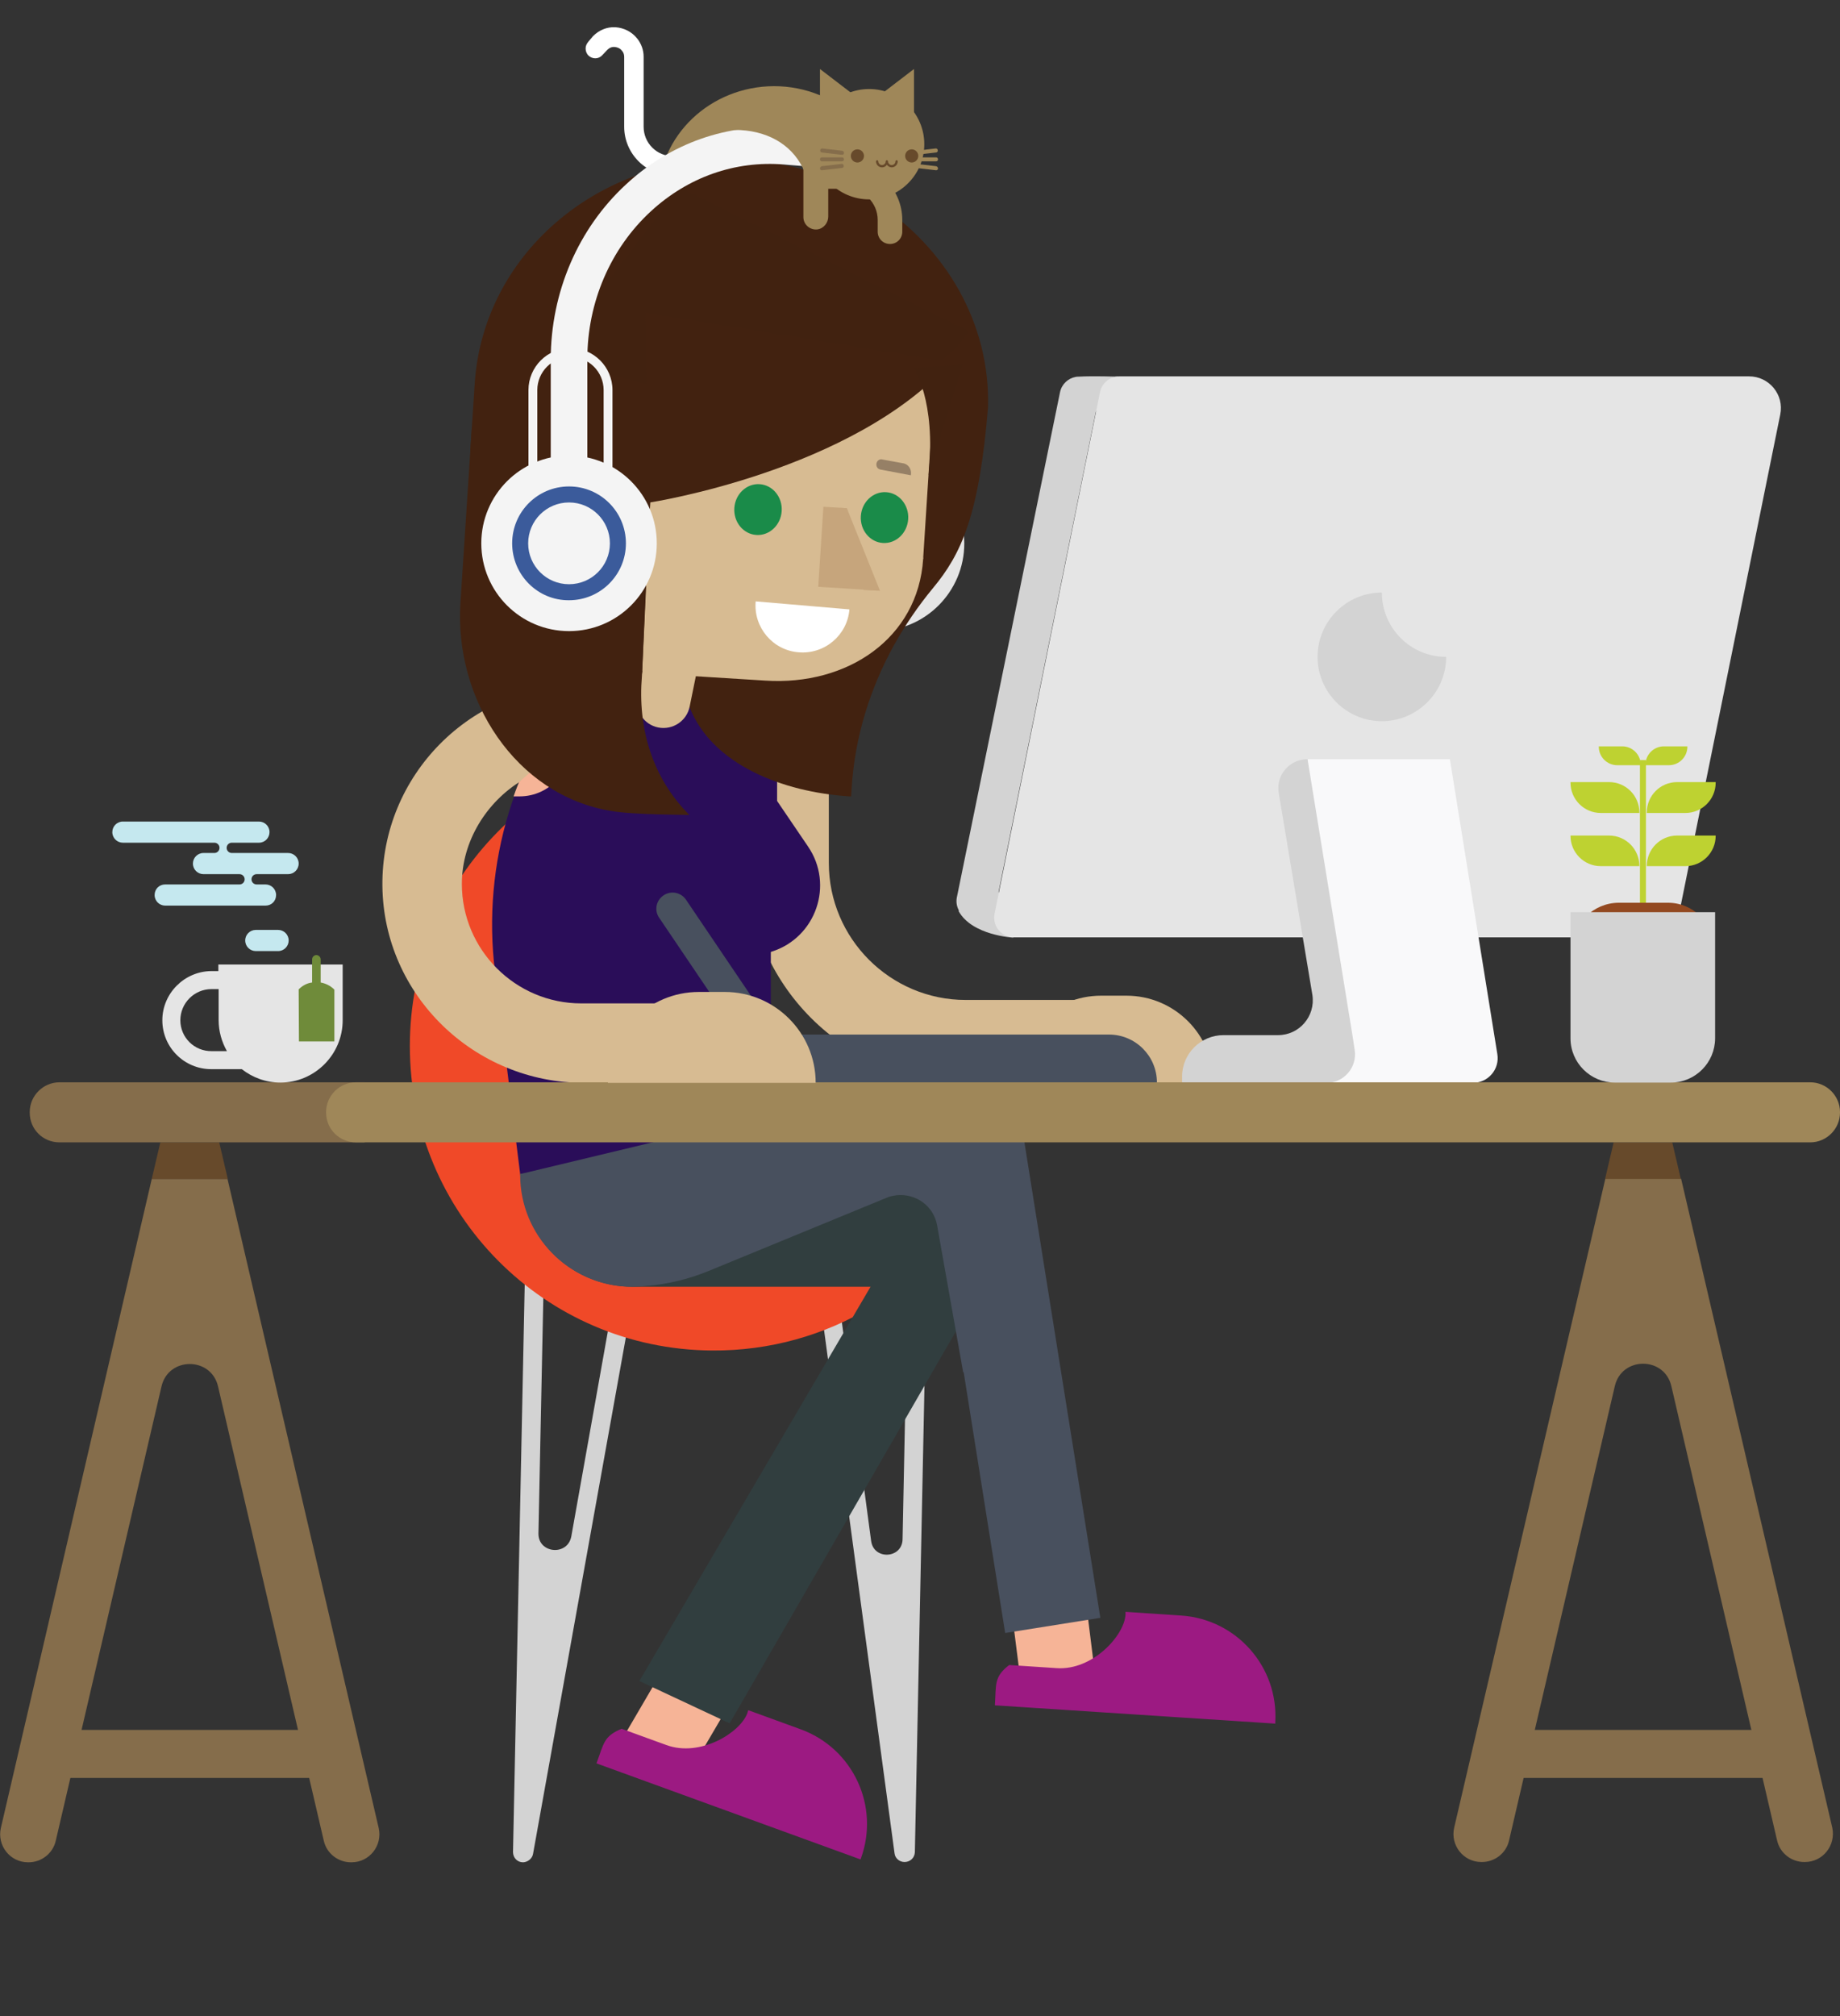 <?xml version="1.0" encoding="utf-8"?>
<!-- Generator: Adobe Illustrator 16.0.0, SVG Export Plug-In . SVG Version: 6.00 Build 0)  -->
<!DOCTYPE svg PUBLIC "-//W3C//DTD SVG 1.1//EN" "http://www.w3.org/Graphics/SVG/1.1/DTD/svg11.dtd">
<svg version="1.1" id="Layer_1" xmlns="http://www.w3.org/2000/svg" xmlns:xlink="http://www.w3.org/1999/xlink" x="0px" y="0px"
	 width="595.279px" height="651.969px" viewBox="0 31.461 595.279 651.969" enable-background="new 0 31.461 595.279 651.969"
	 xml:space="preserve">
<rect x="0" y="31.461" width="595.279" height="651.969" fill="#333333" stroke="none"/>
<path fill="#FFFFFF" d="M256.772,66.905l-1.757,16.273c-11.559-1.109-18.863,11.65-18.863,11.65l-8.969-0.092l0.832-27.924h28.757
	V66.905z"/>
<path fill="#FFFFFF" d="M189.458,47.118c0,0.832,0.277,1.664,0.924,2.312c1.295,1.202,3.236,1.202,4.438-0.093l1.664-1.756
	c0.647-0.647,1.479-1.017,2.404-0.925s1.757,0.462,2.312,1.202l0.093,0.092c0.462,0.555,0.647,1.202,0.647,1.942v22.561
	c0,8.691,7.119,15.811,15.811,15.811h0.093c1.757,0,3.144-1.387,3.144-3.144s-1.387-3.144-3.144-3.144h-0.093
	c-5.27,0-9.523-4.253-9.523-9.523V49.799c0-2.126-0.739-4.161-2.034-5.825l-0.093-0.092c-1.664-2.126-4.253-3.421-6.935-3.606
	c-2.773-0.185-5.362,0.924-7.305,2.866l-1.479,1.757C189.827,45.546,189.458,46.286,189.458,47.118z"/>
<path fill="#9F8759" d="M213.036,94.922h22.931c0-6.935,6.473-12.575,14.424-12.575c7.952,0,14.425,5.64,14.425,12.575h22.931
	c0-19.603-16.735-35.599-37.355-35.599C229.772,59.416,213.036,75.319,213.036,94.922z"/>
<g>
	<circle fill="#E5E5E5" cx="283.585" cy="207.172" r="28.386"/>
	<path fill="#DEE2E2" d="M265.186,207.172c0-10.171,8.229-18.4,18.399-18.4c10.172,0,18.4,8.229,18.4,18.4s-8.229,18.4-18.4,18.4
		C273.414,225.665,265.186,217.343,265.186,207.172z M270.364,207.172c0,7.305,5.918,13.222,13.222,13.222
		c7.305,0,13.223-5.917,13.223-13.222s-5.918-13.222-13.223-13.222C276.281,193.95,270.364,199.868,270.364,207.172z"/>
</g>
<polygon fill="#F6B497" points="330.834,580.263 354.042,571.201 350.899,545.959 326.859,548.918 "/>
<polygon fill="#F6B497" points="200.646,594.965 224.594,601.992 237.447,580.078 216.55,567.78 "/>
<path fill="#D7BB92" d="M268.144,255.253v55.293c0,24.41,19.88,44.29,44.29,44.29h41.794v26.629h-41.701
	c-39.112,0-70.919-31.807-70.919-70.919c0-12.113-2.867-60.102-2.867-60.102L268.144,255.253z"/>
<path fill="#D7BB92" d="M356.262,353.45h8.137c15.626,0,28.201,12.667,28.201,28.201h-64.539
	C328.061,366.024,340.635,353.45,356.262,353.45z"/>
<g>
	<path fill="#D3D3D3" d="M292.647,633.614L292.647,633.614c1.85,0,3.236-1.387,3.329-3.144l4.253-206.102l-6.103-0.093L292,529.223
		c-0.093,6.288-9.339,6.843-10.171,0.555l-12.113-90.521l-6.01,0.832l25.704,190.753
		C289.596,632.412,290.983,633.614,292.647,633.614z"/>
	<path fill="#D3D3D3" d="M172.445,631.025l34.304-190.845l-6.01-1.109l-15.904,89.228c-1.201,6.472-10.817,5.547-10.633-1.018
		l2.127-102.912l-6.103-0.092l-4.254,206.101c0,1.85,1.387,3.329,3.236,3.329h0.093
		C170.781,633.614,172.167,632.505,172.445,631.025z"/>
	<g>
		<path fill="#F04928" d="M224.871,271.435v53.629c0,50.67,41.054,91.816,91.816,91.816h0.924
			c-16.828,30.79-49.652,51.595-87.285,51.317c-54.184-0.37-97.733-44.29-97.733-98.474
			C132.593,317.389,173.369,274.578,224.871,271.435z"/>
	</g>
</g>
<path fill="#48505E" d="M322.975,374.069l0.277,0.277c3.236,3.884,5.271,8.599,6.103,13.592l26.63,166.712l-30.791,4.9
	l-24.872-156.264L322.975,374.069z"/>
<g>
	<path fill="#856D4B" d="M49.098,412.719h24.503l48.913,209.893c1.295,5.64-2.959,11.096-8.784,11.096h-0.185
		c-4.161,0-7.859-2.866-8.784-6.936L70.55,479.848c-2.22-9.709-16.089-9.709-18.309,0L18.031,626.771
		c-0.925,4.069-4.623,6.936-8.784,6.936H9.062c-5.825,0-10.079-5.456-8.784-11.096L49.098,412.719z"/>
	<polygon fill="#674A2B" points="51.872,400.884 70.919,400.884 73.694,412.719 49.098,412.719 	"/>
</g>
<path fill="#856D4B" d="M19.233,400.884h98.751v-19.418H19.233c-5.271,0-9.616,4.347-9.616,9.616v0.186
	C9.616,396.63,13.869,400.884,19.233,400.884z"/>
<g>
	<path fill="#856D4B" d="M583.907,633.614h-0.186c-4.161,0-7.859-2.866-8.784-6.935l-34.211-146.925
		c-2.22-9.709-16.089-9.709-18.308,0L488.207,626.68c-0.925,4.068-4.623,6.935-8.784,6.935h-0.185
		c-5.825,0-10.079-5.455-8.784-11.096l48.913-209.893h24.503l48.913,209.893C593.986,628.252,589.733,633.614,583.907,633.614z"/>
	<polygon fill="#674A2B" points="541.004,400.884 543.778,412.719 519.275,412.719 522.049,400.884 	"/>
</g>
<g>
	<path fill="#D3D3D3" d="M310.122,325.711L310.122,325.711c-0.647-1.295-0.832-2.682-0.555-4.068l33.38-163.383
		c0.555-2.589,2.589-4.438,4.992-4.9l0,0l0,0c0.37-0.093,0.647-0.093,1.018-0.093c4.438-0.277,12.76,0,12.76,0l-7.212,11.465
		l-31.438,155.154l0,0l4.808,14.794c0,0-13.407-0.647-17.753-8.599C310.308,325.896,310.215,325.803,310.122,325.711
		L310.122,325.711z"/>
	<path fill="#E5E5E5" d="M328.061,334.587h204.807c5.085,0,9.523-3.605,10.541-8.599l32.547-160.517
		c1.294-6.38-3.606-12.297-10.079-12.297H362.087c-2.959,0-5.548,2.126-6.195,4.993l-34.119,168.746
		C320.941,330.889,323.992,334.587,328.061,334.587z"/>
	<path fill="#F9F9FA" d="M439.942,381.651h36.522c4.993,0,8.784-4.438,7.952-9.339l-15.349-95.33h-46.047l5.271,104.669H439.942z"/>
	<path fill="#D3D3D3" d="M395.836,366.21h17.66c6.843,0,12.113-6.103,11.096-12.945l-10.91-65.464
		c-0.925-5.641,3.514-10.818,9.246-10.818h0.093l14.517,89.228l0.739,4.808c0.833,5.548-3.421,10.634-9.153,10.634h-0.093h-46.602
		v-2.034C382.429,372.22,388.439,366.21,395.836,366.21z"/>
</g>
<g>
	<g>
		<g>
			<path fill="#D3D3D3" d="M447.061,223.076c-11.465,0-20.804,9.339-20.804,20.804s9.339,20.804,20.804,20.804
				c11.466,0,20.805-9.339,20.805-20.804C456.307,243.88,447.061,234.542,447.061,223.076z"/>
		</g>
	</g>
</g>
<g opacity="0.5">
	<path fill="#FFFFFF" d="M245.583,307.496h-3.421h-6.75c-0.925,0-1.664,0.739-1.664,1.664s0.739,1.665,1.664,1.665h2.866
		c1.85,0,3.421,1.479,3.421,3.421c0,1.85-1.479,3.421-3.421,3.421h-32.455c-1.849,0-3.421-1.479-3.421-3.421
		c0-1.849,1.479-3.421,3.421-3.421h4.346h19.695c0.925,0,1.664-0.74,1.664-1.665s-0.739-1.664-1.664-1.664h-11.559
		c-1.849,0-3.421-1.479-3.421-3.421s1.479-3.421,3.421-3.421h3.514c0.925,0,1.665-0.74,1.665-1.665s-0.74-1.665-1.665-1.665h-19.694
		h-9.986c-1.849,0-3.421-1.479-3.421-3.421c0-1.85,1.479-3.421,3.421-3.421h44.013c1.85,0,3.422,1.479,3.422,3.421
		c0,1.849-1.479,3.421-3.422,3.421l0,0h-2.034h-6.75l0,0c-0.924,0-1.664,0.74-1.664,1.665s0.74,1.665,1.664,1.665h6.75l0,0h11.466
		c1.85,0,3.421,1.479,3.421,3.421S247.525,307.496,245.583,307.496z"/>
	<path fill="#FFFFFF" d="M235.135,325.434h7.212c1.85,0,3.421,1.479,3.421,3.421c0,1.85-1.479,3.421-3.421,3.421h-7.212
		c-1.85,0-3.421-1.479-3.421-3.421C231.806,327.005,233.285,325.434,235.135,325.434z"/>
</g>
<path fill="#2A0D59" d="M190.105,248.504h39.667c11.928,0,21.637,9.708,21.637,21.636v20.342l9.986,14.702
	c8.506,12.391,2.589,29.496-11.743,34.026l-0.277,0.093v92.741l-80.813-18.678l-8.414-67.591
	c-4.346-35.044,6.38-70.272,29.681-96.81L190.105,248.504z"/>
<path fill="#D7BB92" d="M188.071,252.942h1.018l-0.555,13.777c-0.277,6.288-4.623,11.558-10.634,13.223h-0.093
	c-3.144,0.924-6.194,2.219-9.061,3.976c-11.281,6.842-19.325,19.51-19.325,33.38c0,21.267,17.291,38.649,38.649,38.649h38.373
	v25.705h-37.541c-35.413,0-64.816-28.294-65.187-63.708C123.346,282.16,152.38,252.942,188.071,252.942z"/>
<polygon fill="#48505E" points="322.975,374.069 309.475,419.653 168.283,411.147 "/>
<g>
	<g>
		<g>
			<path fill="#48505E" d="M227.09,366.024h131.668c8.6,0,15.534,6.936,15.534,15.534v0.185H242.624v-0.185
				C242.624,373.052,235.69,366.024,227.09,366.024z"/>
		</g>
	</g>
</g>
<rect x="480.81" y="590.896" fill="#856D4B" width="99.769" height="15.533"/>
<rect x="12.575" y="590.896" fill="#856D4B" width="99.768" height="15.533"/>
<path fill="#9F8759" d="M115.117,400.884h470.547c5.27,0,9.616-4.346,9.616-9.616v-0.186c0-5.271-4.347-9.616-9.616-9.616H115.117
	c-5.271,0-9.616,4.347-9.616,9.616v0.186C105.501,396.63,109.847,400.884,115.117,400.884z"/>
<path fill="#313E3F" d="M317.612,439.533v0.37c0,5.085-1.387,9.986-3.883,14.332L236.06,588.77l-29.219-13.685l74.803-127.507
	h-77.022c-19.972,0-36.152-16.182-36.152-36.153v-0.37h120.85C304.852,411.147,317.612,423.907,317.612,439.533z"/>
<path fill="#F6B497" d="M167.913,284.379l16.459-14.332v0.185c1.387,9.894-6.287,18.771-16.273,18.771h-1.942
	C166.99,286.599,167.913,284.379,167.913,284.379z"/>
<g>
	<g>
		<g>
			<path fill="#9C1A82" d="M326.489,569.907c17.846,1.202,8.877,0.555,15.441,1.017c11.558,0.74,21.821-10.541,22.191-17.291
				c0-0.277,0-0.646,0-0.924l18.03,1.201c17.938,1.202,31.53,16.644,30.421,34.582v0.37l-90.707-5.918
				C322.327,576.102,321.495,573.79,326.489,569.907z"/>
		</g>
	</g>
</g>
<g>
	<g>
		<g>
			<path fill="#9C1A82" d="M201.109,590.526c16.828,6.103,8.321,3.051,14.517,5.271c10.91,3.976,23.855-3.977,26.167-10.356
				c0.093-0.277,0.185-0.646,0.277-0.925l17.014,6.195c16.92,6.195,25.612,24.873,19.417,41.794l-0.093,0.277l-85.437-31.067
				C195.375,595.242,195.283,592.931,201.109,590.526z"/>
		</g>
	</g>
</g>
<path fill="#48505E" d="M209.06,406.801h109.939l17.938,68.424h-25.335l-8.414-47.435c-1.109-6.38-6.935-10.448-13.13-9.801
	c-0.832,0.093-1.757,0.277-2.589,0.555l-58.252,23.948c-8.137,3.329-16.921,5.086-25.797,5.086h-0.093l0,0
	c-19.417-0.647-35.044-16.552-35.044-36.153v-0.37L209.06,406.801z"/>
<path fill="#DEE2E2" d="M216.735,102.319c7.767-4.901,17.014-7.767,26.907-7.767c12.205,0,23.301,4.346,32.084,11.558h-8.137
	h-14.146c-3.144-0.74-6.38-1.202-9.709-1.202c-1.294,0-2.589,0.092-3.883,0.185c-1.942,0.185-3.884,0.555-5.825,1.017l-0.647,0.185
	c-2.497,0.647-7.768,2.589-10.264,4.438l-6.935-1.757C216.087,106.665,216.272,104.445,216.735,102.319z"/>
<path fill="#DEE2E2" d="M254.645,95.754c0,0,11.28,1.664,13.037,8.691h1.572v1.202l-15.35,0.277L254.645,95.754z"/>
<g>
	<g>
		<path fill="#BED231" d="M531.573,338.563"/>
		<g>
			<g>
				<g>
					<path fill="#BED231" d="M530.37,311.564h-12.482c-5.455,0-9.801-4.438-9.801-9.801v-0.093h12.482
						c5.455,0,9.801,4.438,9.801,9.801V311.564z"/>
					<path fill="#BED231" d="M532.775,311.564h12.482c5.456,0,9.802-4.438,9.802-9.801v-0.093h-12.483
						c-5.455,0-9.801,4.438-9.801,9.801V311.564z"/>
				</g>
			</g>
			<g>
				<path fill="#BED231" d="M530.37,294.366h-12.482c-5.455,0-9.801-4.438-9.801-9.801v-0.185h12.482
					c5.455,0,9.801,4.438,9.801,9.801V294.366z"/>
				<path fill="#BED231" d="M532.775,294.366h12.482c5.456,0,9.802-4.438,9.802-9.801v-0.185h-12.483
					c-5.455,0-9.801,4.438-9.801,9.801V294.366z"/>
			</g>
			<g>
				<g>
					<path fill="#BED231" d="M530.833,278.924h-7.582c-3.329,0-6.011-2.682-6.011-6.01v-0.092h7.582
						C528.152,272.822,530.833,275.503,530.833,278.924L530.833,278.924z"/>
					<path fill="#BED231" d="M532.313,278.924h7.582c3.328,0,6.01-2.682,6.01-6.01v-0.092h-7.582
						C534.993,272.822,532.313,275.503,532.313,278.924L532.313,278.924z"/>
				</g>
			</g>
			<rect x="530.556" y="277.26" fill="#BED231" width="1.941" height="63.893"/>
		</g>
		<g>
			<g>
				<path fill="#934921" d="M508.826,338.193c0,8.137,6.565,14.794,14.794,14.794h15.997c8.137,0,14.794-6.564,14.794-14.794l0,0
					c0-8.137-6.565-14.794-14.794-14.794H523.62C515.392,323.491,508.826,330.057,508.826,338.193L508.826,338.193z"/>
			</g>
			<g>
				<path fill="#D3D3D3" d="M554.873,326.45v40.776c0,7.859-6.38,14.332-14.332,14.332h-18.122c-7.859,0-14.332-6.38-14.332-14.332
					V326.45H554.873z"/>
			</g>
		</g>
	</g>
</g>
<path fill="#422210" d="M241.515,83.179c15.626,1.017,29.958,5.918,41.979,13.777c22.469,14.609,36.893,39.112,36.153,66.204
	c-2.867,34.951-8.6,47.434-17.846,58.53c-4.809,5.825-8.969,11.928-12.575,18.4c-7.859,14.24-12.667,29.866-13.685,46.047
	l-0.185,2.867h-0.555c-21.544-1.387-44.567-10.264-51.78-29.034c-45.029-3.699-73.416-42.348-70.734-84.604l1.295-19.88
	C156.356,112.582,195.653,80.22,241.515,83.179z"/>
<polygon fill="#D7BB92" points="214.33,131.63 303.465,137.27 302.91,145.684 298.657,212.166 248.079,218.638 209.707,204.769 "/>
<ellipse transform="matrix(-0.998 -0.064 0.064 -0.998 558.932 415.721)" fill="#1A8B49" cx="286.079" cy="198.97" rx="7.674" ry="8.23"/>
<ellipse transform="matrix(-0.998 -0.064 0.064 -0.998 477.316 407.919)" fill="#1A8B49" cx="245.143" cy="196.371" rx="7.675" ry="8.229"/>
<path opacity="0.5" fill="#56463A" enable-background="new    " d="M285.619,180.081l6.565,1.202
	c1.757,0.277,2.866,2.034,2.496,3.883l-9.801-1.849c-2.034-0.37-1.664-3.421,0.37-3.329
	C285.435,180.081,285.528,180.081,285.619,180.081z"/>
<path opacity="0.5" fill="#885C4F" enable-background="new    " d="M250.761,173.331l-6.657-0.37
	c-1.757-0.092-3.236,1.294-3.329,3.144l9.894,0.462c2.034,0.093,2.404-2.958,0.463-3.236
	C250.946,173.331,250.854,173.331,250.761,173.331z"/>
<path fill="#D7BB92" d="M207.766,248.411l2.403-51.872l27.092,1.757l-0.924,15.256l62.32-1.756v0.462
	c-1.665,25.52-24.41,41.054-51.133,39.297l-28.108-1.756c-3.791-0.278-7.675-0.647-11.466-1.294L207.766,248.411z"/>
<path fill="#412210" d="M219.785,91.963l93.573,46.602c0,0-24.317,46.417-134.904,7.952L219.785,91.963z"/>
<g>
	<path fill="#C6A57C" d="M273.969,195.799l8.229,26.537c-1.017-0.092-17.476-1.109-17.476-1.109l1.664-25.89L273.969,195.799z"/>
	<polygon fill="#C6A57C" points="273.969,195.799 284.696,222.521 279.425,222.244 271.843,195.707 	"/>
</g>
<path fill="#422210" d="M208.691,132.554l1.571,61.396c0,0,65.741-10.079,97.271-45.399L208.691,132.554z"/>
<path fill="#D7BB92" d="M223.115,259.969c-0.925,4.623-5.455,7.674-10.171,6.75l0,0c-4.623-0.924-7.675-5.455-6.75-10.171
	l5.455-26.722c0.925-4.624,5.456-7.675,10.171-6.75l0,0c4.624,0.925,7.675,5.456,6.75,10.171L223.115,259.969z"/>
<path fill="#FFFFFF" d="M244.474,225.942c-0.74,8.415,5.548,15.812,13.869,16.458c8.414,0.74,15.812-5.547,16.459-13.869
	L244.474,225.942z"/>
<path fill="#412210" d="M311.417,149.383l-15.903,1.017c0,0,7.396,10.171,4.9,34.766L311.417,149.383z"/>
<path fill="#422210" d="M223.022,295.013c-12.205-12.205-16.735-28.479-15.349-44.845l1.295-29.681l-56.311-50.763l-3.698,56.68
	c-2.034,31.253,17.845,62.228,48.728,67.313C204.991,295.013,222.744,294.92,223.022,295.013z"/>
<path fill="#9F8759" d="M267.589,84.473h6.195c9.986,0,18.123,8.137,18.123,18.123v3.791c0,2.219-1.757,3.976-3.976,3.976
	c-2.22,0-3.977-1.757-3.977-3.976v-3.791c0-5.548-4.53-10.079-10.078-10.079h-6.195c-2.219,0-3.976-1.757-3.976-3.976
	C263.521,86.323,265.37,84.473,267.589,84.473z"/>
<path fill="none" stroke="#DEE2E2" stroke-width="20" stroke-miterlimit="10" d="M241.052,239.812"/>
<circle fill="#9F8759" cx="281.182" cy="78.094" r="17.845"/>
<polygon fill="#9F8759" points="273.23,70.974 295.698,70.974 295.698,53.775 "/>
<polygon fill="#9F8759" points="287.746,70.974 265.278,70.974 265.278,53.775 "/>
<path fill="#F4F4F4" d="M178.177,207.172h11.836v-59.546c0-18.4,7.489-35.783,20.526-47.804
	c12.021-11.096,27.277-16.458,43.088-15.164l7.859,0.647l0.925-11.835l-7.859-0.647c-19.14-1.572-37.633,4.901-52.057,18.308
	c-15.441,14.239-24.318,34.858-24.318,56.587V207.172L178.177,207.172z"/>
<g>
	<g>
		<path fill="#E5E5E5" d="M52.52,361.401c0,8.784,7.119,15.812,15.811,15.812h9.894c3.422,2.682,7.768,4.346,12.482,4.346
			c11.096,0,20.157-9.062,20.157-20.157v-18.03H70.642v2.127H68.33C59.639,345.591,52.52,352.71,52.52,361.401z M58.345,361.401
			c0-5.548,4.53-10.078,10.078-10.078h2.312v10.078c0,3.606,1.017,7.027,2.682,9.986h-4.9
			C62.875,371.48,58.345,366.949,58.345,361.401z"/>
		<path fill="#6F8B3A" d="M96.624,351.416c1.202-1.202,2.682-2.034,4.346-2.22v-7.489c0-0.74,0.647-1.387,1.387-1.387
			c0.74,0,1.388,0.646,1.388,1.387v7.489c1.571,0.277,3.144,1.018,4.346,2.22l0.092,0.092v16.736H96.717L96.624,351.416
			L96.624,351.416z"/>
	</g>
	<g>
		<g>
			<path fill="#C5E8EF" d="M93.203,314.152h-3.421h-6.75c-0.925,0-1.665,0.74-1.665,1.665s0.74,1.664,1.665,1.664h2.866
				c1.85,0,3.421,1.479,3.421,3.421c0,1.942-1.479,3.422-3.421,3.422H53.444c-1.849,0-3.421-1.479-3.421-3.422
				c0-1.941,1.479-3.421,3.421-3.421h4.346h19.695c0.925,0,1.664-0.739,1.664-1.664s-0.739-1.665-1.664-1.665h-11.65
				c-1.85,0-3.421-1.479-3.421-3.421c0-1.849,1.479-3.421,3.421-3.421h3.514c0.925,0,1.664-0.74,1.664-1.665
				c0-0.924-0.739-1.664-1.664-1.664H49.745h-9.986c-1.849,0-3.421-1.479-3.421-3.421c0-1.849,1.479-3.421,3.421-3.421h44.013
				c1.85,0,3.421,1.479,3.421,3.421c0,1.849-1.479,3.421-3.421,3.421l0,0h-2.034h-6.75l0,0c-0.924,0-1.664,0.74-1.664,1.664
				c0,0.925,0.74,1.665,1.664,1.665h6.75l0,0h11.466c1.85,0,3.421,1.479,3.421,3.421C96.624,312.673,95.053,314.152,93.203,314.152z
				"/>
			<path fill="#C5E8EF" d="M82.755,332.184h7.212c1.85,0,3.421,1.479,3.421,3.421c0,1.849-1.479,3.421-3.421,3.421h-7.212
				c-1.85,0-3.422-1.479-3.422-3.421C79.333,333.662,80.906,332.184,82.755,332.184z"/>
		</g>
	</g>
</g>
<path fill="#9F8759" d="M238.371,67.368c0.462-0.37,0.739-0.647,1.202-1.017h7.119h13.962c0.463,0.37,0.74,0.647,1.202,1.017
	l0.832,5.548c0.463,0.37,0.74,0.647,1.202,1.017c1.202,0,2.496,0.462,3.791,1.849c0.093,0.277,0.185,0.555,0.277,0.832v24.873
	c0,2.034-1.479,3.883-3.514,4.161c-2.404,0.277-4.53-1.572-4.53-3.976V86.415c-0.093-0.185-0.093-0.462-0.186-0.647
	c-3.883-7.859-11.928-12.297-22.099-12.297c0,0-0.093-0.647,0-1.387L238.371,67.368z"/>
<g>
	<g>
		<path fill="#9F8759" d="M295.698,80.96c0,0.37,0.37,0.647,0.739,0.555l6.38-0.74c0.37,0,0.647-0.37,0.556-0.74l0,0
			c0-0.37-0.37-0.647-0.74-0.555l-6.38,0.74C295.883,80.22,295.698,80.59,295.698,80.96L295.698,80.96z"/>
		<path fill="#9F8759" d="M303.465,85.953c0,0.37-0.369,0.647-0.739,0.555l-6.38-0.74c-0.37,0-0.647-0.37-0.555-0.739l0,0
			c0-0.37,0.369-0.647,0.739-0.555l6.38,0.74C303.188,85.306,303.465,85.583,303.465,85.953L303.465,85.953z"/>
		<path fill="#9F8759" d="M295.698,82.994c0,0.37,0.277,0.647,0.647,0.647h6.472c0.37,0,0.647-0.277,0.647-0.647l0,0
			c0-0.37-0.277-0.647-0.647-0.647h-6.472C295.976,82.347,295.698,82.624,295.698,82.994L295.698,82.994z"/>
	</g>
	<path fill="#674A2B" d="M290.058,83.271c-0.185,0-0.369,0.185-0.369,0.37c0,0.647-0.556,1.202-1.202,1.202
		c-0.647,0-1.202-0.555-1.202-1.202c0-0.185-0.186-0.37-0.37-0.37l0,0l0,0c-0.185,0-0.37,0.185-0.37,0.37
		c0,0.647-0.555,1.202-1.201,1.202c-0.647,0-1.202-0.555-1.202-1.202c0-0.185-0.186-0.37-0.37-0.37s-0.37,0.185-0.37,0.37
		c0,1.017,0.832,1.942,1.942,1.942c0.646,0,1.201-0.277,1.571-0.832c0.37,0.462,0.925,0.832,1.572,0.832
		c1.017,0,1.941-0.832,1.941-1.942C290.428,83.456,290.243,83.271,290.058,83.271z"/>
	<g>
		<path fill="#856D4B" d="M273.045,80.96c0,0.37-0.37,0.647-0.74,0.555l-6.38-0.74c-0.37,0-0.647-0.37-0.555-0.74l0,0
			c0-0.37,0.37-0.647,0.739-0.555l6.381,0.74C272.768,80.22,273.045,80.59,273.045,80.96L273.045,80.96z"/>
		<path fill="#856D4B" d="M265.278,85.953c0,0.37,0.37,0.647,0.74,0.555l6.38-0.74c0.37,0,0.647-0.37,0.555-0.739l0,0
			c0-0.37-0.37-0.647-0.74-0.555l-6.38,0.74C265.555,85.306,265.278,85.583,265.278,85.953L265.278,85.953z"/>
		<path fill="#856D4B" d="M273.045,82.994c0,0.37-0.277,0.647-0.647,0.647h-6.473c-0.37,0-0.647-0.277-0.647-0.647l0,0
			c0-0.37,0.277-0.647,0.647-0.647h6.473C272.768,82.347,273.045,82.624,273.045,82.994L273.045,82.994z"/>
	</g>
	<circle fill="#674A2B" cx="277.391" cy="81.884" r="2.126"/>
	<circle fill="#674A2B" cx="294.958" cy="81.884" r="2.126"/>
</g>
<circle fill="#F4F4F4" cx="184.095" cy="207.172" r="28.386"/>
<path fill="#F4F4F4" d="M170.965,198.481h2.866v-40.869c0-5.917,4.809-10.726,10.726-10.726c5.918,0,10.727,4.808,10.727,10.726
	v40.869h2.866v-40.869c0-7.489-6.103-13.592-13.593-13.592c-7.489,0-13.592,6.103-13.592,13.592V198.481L170.965,198.481z"/>
<path fill="#3B5B9B" d="M165.695,207.172c0-10.171,8.229-18.4,18.4-18.4s18.4,8.229,18.4,18.4s-8.229,18.4-18.4,18.4
	C173.924,225.665,165.695,217.343,165.695,207.172z M170.872,207.172c0,7.305,5.918,13.222,13.223,13.222
	s13.223-5.917,13.223-13.222s-5.918-13.222-13.223-13.222S170.872,199.868,170.872,207.172z"/>
<path fill="#48505E" d="M214.7,320.995L214.7,320.995c-2.497,1.664-3.052,4.9-1.479,7.212l32.824,48.544l8.691-5.825l-32.824-48.544
	C220.248,319.978,217.012,319.423,214.7,320.995z"/>
<path fill="#D7BB92" d="M226.073,352.248h8.414c16.181,0,29.403,13.13,29.403,29.403H196.67
	C196.762,365.378,209.892,352.248,226.073,352.248z"/>
</svg>
